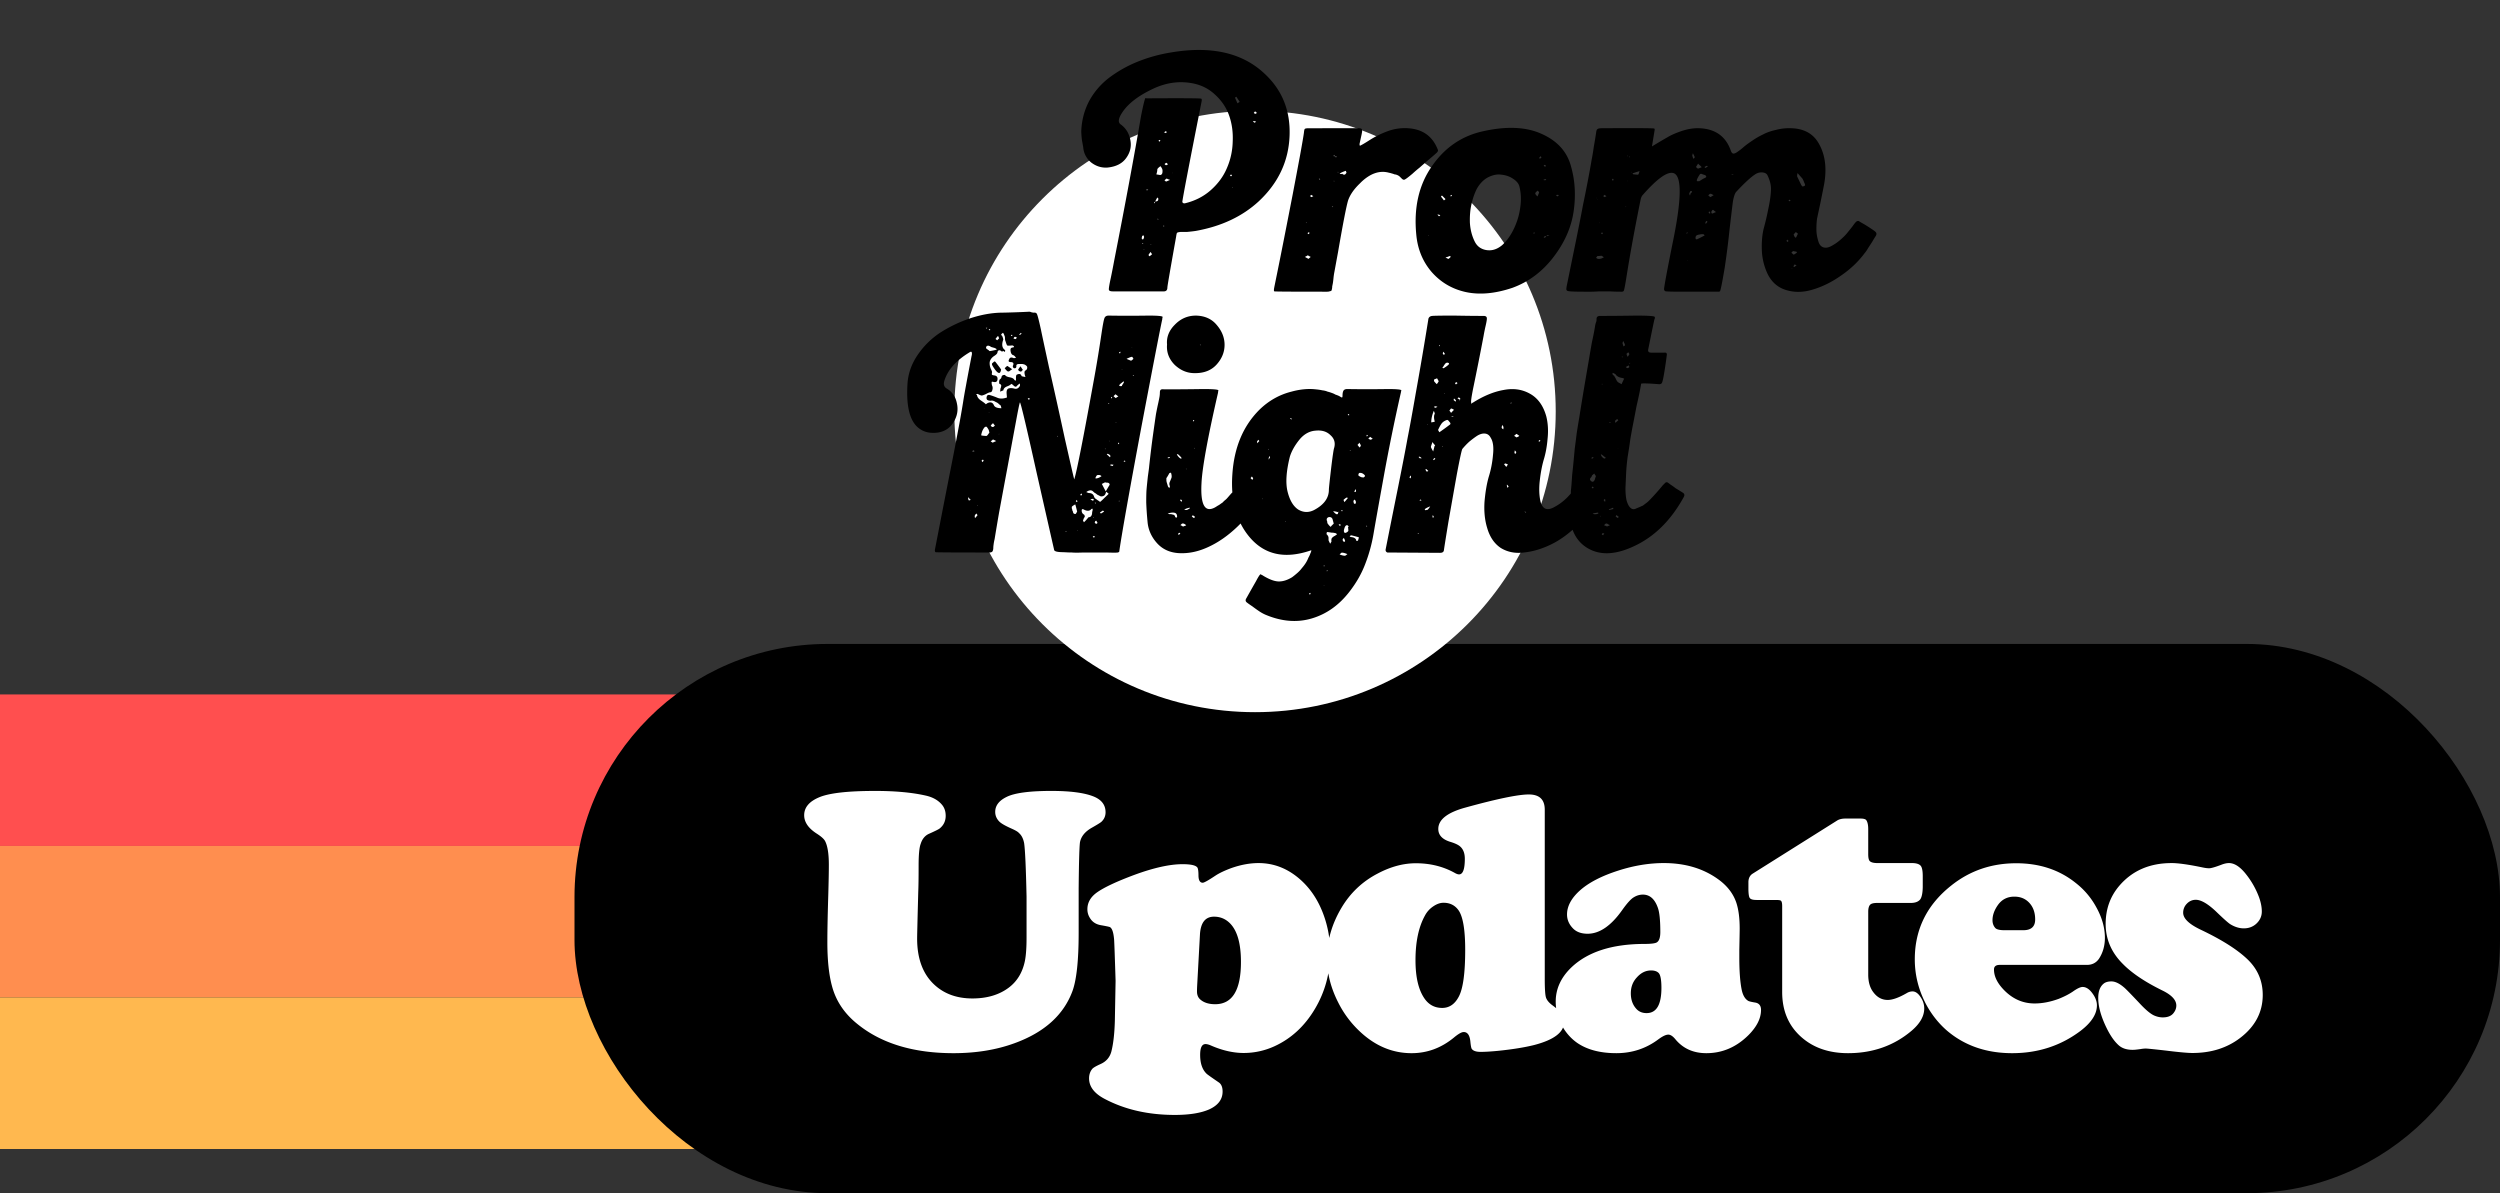<svg viewBox="0 0 396 189" fill="none" xmlns="http://www.w3.org/2000/svg"><rect x="0" y="0" width="396" height="189" fill="#333333" stroke="none"/><path fill="#FF4F4F" d="M0 110h360v24H0z"/><path fill="#FF8E4F" d="M0 134h360v24H0z"/><path fill="#FFB84F" d="M0 158h360v24H0z"/><rect x="91" y="102" width="305" height="87" rx="40.11" fill="#000"/><circle cx="198.796" cy="65.178" r="47.63" fill="#fff"/><path d="M185.429 8.318c6.417-1.098 11.394.034 14.928 3.398 2.746 2.574 4.05 5.817 3.913 9.729-.138 4.05-1.768 7.533-4.891 10.45-2.608 2.402-5.937 3.964-9.987 4.685-.48.068-.926.12-1.338.154h-.875c-.172 0-.326.017-.463.051-.138 0-.241.052-.309.155a3.178 3.178 0 00-.103.515c-.927 5.182-1.39 7.876-1.39 8.082 0 .446-.223.652-.669.617h-7.979c-.378 0-.584-.085-.618-.257-.034-.172.068-.806.309-1.905.206-.995.377-1.87.514-2.625 1.751-8.923 3.175-16.593 4.273-23.01.378-1.888.618-2.832.721-2.832a.39.39 0 00.154.051c5.594-.034 8.477-.017 8.649.052.103.034.12.206.051.515-2.025 10.227-3.037 15.512-3.037 15.855.069.171.206.24.412.206 1.578-.378 2.934-1.064 4.066-2.06 1.167-1.029 2.025-2.196 2.574-3.5.584-1.338.893-2.745.927-4.221.069-1.476-.12-2.848-.566-4.118-.446-1.27-1.201-2.385-2.265-3.346-1.03-.961-2.282-1.562-3.758-1.802-2.025-.343-4.05-.034-6.075.927-2.024.96-3.517 2.041-4.478 3.243-.927 1.2-1.133 1.99-.618 2.368.824.583 1.338 1.407 1.544 2.47.206 1.03-.017 1.991-.669 2.883-.618.858-1.596 1.356-2.934 1.493-.961.069-1.836-.206-2.625-.823-.755-.652-1.167-1.459-1.236-2.42-.034-.171-.103-.549-.206-1.132a13.991 13.991 0 01-.103-1.39c.069-1.75.498-3.363 1.287-4.84a11.63 11.63 0 013.243-3.706 19.857 19.857 0 014.427-2.47 24.63 24.63 0 015.2-1.442zm-4.53 30.218c.034.068.103.085.206.051-.069-.069-.138-.086-.206-.051zm.308 1.03c0-.035.018-.07.052-.104h-.052c-.034.035-.034.069 0 .103zm-.154-1.597c0-.034.017-.068.052-.102.102-.172.137-.31.102-.412l-.102-.206-.103.103h-.103v.154c-.069.172-.069.292 0 .36.068.035.12.07.154.103zm2.78-15.7c-.103-.07-.172-.103-.206-.103l-.103.103c0 .034.017.068.051.103l.103.051c.035 0 .052-.017.052-.051.034-.07.069-.103.103-.103zM182.34 38.69h-.103l.052.052h.051v-.052zm-.824-8.597a.643.643 0 00.361 0c-.069-.068-.189-.068-.361 0zm.515 10.502l.206-.103c.103-.103.189-.172.257-.206a.574.574 0 00-.103-.154.6.6 0 00-.102-.155c0-.034-.018-.051-.052-.051-.206.274-.309.429-.309.463l.103.206zm.772-8.443l.103.052c0-.035.035-.137.103-.309l-.154.154c-.035.035-.052.07-.052.103zm.618 2.677c0-.034.017-.068.052-.103 0-.034-.018-.051-.052-.051v-.103c-.034.103-.034.189 0 .257zm-.412-2.934c.343.034.498-.12.464-.463l-.155-.155c-.206.378-.309.584-.309.618zm.772-4.17c.241-.034.361-.223.361-.566v-.154c0-.172-.103-.395-.309-.67-.034 0-.069.017-.103.052-.275.206-.412.36-.412.463 0 .206-.051.463-.154.772l.617.103zm1.081-6.795a72.415 72.415 0 01-.205-.154l-.309.206h.103c.068.034.12.068.154.103.103-.07.189-.12.257-.155zm.155 5.096l-.155-.154c-.068-.103-.154-.103-.257 0-.069.069-.12.103-.154.103l.103.103c.103.103.188.12.257.051l.206-.103zm-.669 9.884c.068-.068.068-.137 0-.206a.215.215 0 000 .206zm.103-7.361c.137.137.223.206.257.206s.24-.086.618-.258a1.614 1.614 0 00-.309-.102.5.5 0 00-.258-.104 2.928 2.928 0 01-.308.258zm1.338-1.133v-.051l-.051.051h.051zm9.215.515l.154-.154-.103-.103c-.069-.034-.12-.017-.154.051l-.052.052c0 .034.017.068.052.103l.103.051zm.206 1.853l.051-.051c-.034 0-.051-.017-.051-.052 0 .035-.018.052-.052.052l.052.051zm.978-13.538c.137-.069.188-.12.154-.155l-.515-.772-.206.154c.138.31.258.584.361.824 0 .034.017.052.051.052a.61.61 0 00.155-.103zm2.265 2.985l.257.206c.034 0 .12-.051.257-.154-.205-.103-.377-.12-.514-.052zm.36-1.184l.309-.154a2.041 2.041 0 01-.309-.258c-.137.138-.206.224-.206.258l.206.154zm28.936 5.663c.069.137.017.292-.154.463-.172.172-.686.618-1.544 1.339-.515.446-.927.806-1.236 1.08-.309.241-.669.55-1.081.927-.652.55-1.064.858-1.235.927-.138.069-.292.017-.464-.155l-.309-.308a1.21 1.21 0 00-.411-.258 1.188 1.188 0 00-.412-.103 3.407 3.407 0 00-.464-.154 3.087 3.087 0 00-.411-.103c-1.476-.412-2.952.086-4.428 1.493l-.205.206c-.927.892-1.545 1.784-1.854 2.677-.274.892-.806 3.62-1.595 8.185-.241 1.304-.429 2.333-.567 3.088-.068.343-.12.687-.154 1.03-.034.343-.069.618-.103.824l-.103.514c0 .172-.017.31-.052.412a.46.46 0 01-.051.206c-.034.069-.086.103-.154.103a.46.46 0 01-.206.051c-.069.035-.189.052-.361.052-5.422 0-8.202-.017-8.339-.052-.069-.034-.086-.171-.052-.411 0-.035.155-.807.464-2.317.309-1.51.686-3.398 1.132-5.663.446-2.264.892-4.547 1.339-6.846.446-2.334.84-4.427 1.184-6.28.343-1.888.549-3.09.617-3.604.035-.377.086-.583.155-.618.068-.068.291-.103.669-.103H215.24c.309 0 .481.086.515.258.034.137-.017.497-.155 1.08-.102.481-.188.876-.257 1.185l.052.257c.205-.068.737-.377 1.595-.926a14.472 14.472 0 012.832-1.39 7.763 7.763 0 013.191-.464c2.334.138 3.913 1.27 4.736 3.398zm-20.282 13.178c-.034 0-.069-.017-.103-.051-.069-.034-.12-.034-.154 0a9.997 9.997 0 00-.103.103l.154.154.206-.206zm-.566-1.647l-.052.051c.035 0 .052.018.052.052l.051-.052-.051-.05zm-.206 5.457l.566.309.36-.31a4.578 4.578 0 01-.463-.257 4.578 4.578 0 01-.463.258zm.823-9.627l.206.155.309-.155-.36-.206-.155.206zm1.39-2.728c.069.069.138.086.206.052-.034-.07-.103-.086-.206-.052zm2.059 4.427a.22.22 0 00.206 0 .22.22 0 00-.206 0zm.361-4.015v-.103h-.052c0 .034.017.069.052.103zm0-3.964c.034-.069.034-.154 0-.257-.069.103-.069.188 0 .257zm.309.154v-.051c.034-.034.051-.069.051-.103h-.051c0-.034-.017-.052-.052-.052-.034.07-.017.138.052.206zm.309 2.368l.051-.051c-.034 0-.051-.017-.051-.052l-.052.052.052.051zm1.338.052l-.103-.309c-.515.172-.841.326-.978.463.172.069.309.069.412 0l.103.103a.837.837 0 00.206.052.398.398 0 00.154-.052c.069-.068.137-.154.206-.257zm21.711-6.59c3.741-.823 6.83-.668 9.266.464 2.437 1.098 3.964 2.797 4.582 5.096.652 2.265.789 4.668.412 7.207-.378 2.54-1.459 4.96-3.243 7.259-1.751 2.265-3.896 3.86-6.435 4.787-2.746.927-5.217 1.15-7.413.67-2.162-.481-3.964-1.545-5.405-3.192-1.407-1.648-2.214-3.62-2.42-5.92-.412-4.256.412-7.86 2.471-10.81 2.059-2.986 4.788-4.84 8.185-5.56zm-8.7 16.577V37.3h-.051c0 .035.017.052.051.052zm18.584-11.068c-.103-.172-.206-.206-.309-.103l-.051.051.103.103c.068.035.103.069.103.103l.154-.154zm-17.194 7.722l.258.257.206-.154c-.172-.103-.326-.138-.464-.103zm1.03-2.265a1.1 1.1 0 00.257-.206l-.566-.567c-.103.103-.154.172-.154.206.034 0 .188.189.463.567zm.257 9.06c.275.137.429.206.464.206.034 0 .154-.103.36-.31l-.103-.154c-.103.035-.24.086-.412.155-.137.034-.24.068-.309.103zm.824-9.678l.206-.103c-.034-.035-.052-.069-.052-.103v-.052c-.137.07-.205.103-.205.103l.051.155zm8.134 7.721c.755-.686 1.389-1.578 1.904-2.676.515-1.099.841-2.214.978-3.346.172-1.167.12-2.283-.154-3.347-.137-.446-.481-.84-1.03-1.184-.514-.343-1.115-.549-1.801-.617-.652-.103-1.356.034-2.111.412-.721.377-1.321.995-1.802 1.853-.343.686-.617 1.476-.823 2.368-.206.892-.292 1.887-.258 2.985.069 1.099.326 2.094.772 2.986.378.755.996 1.201 1.854 1.339.858.137 1.681-.12 2.471-.773zm5.044-1.801l.103-.103.052-.052a.612.612 0 01-.155-.103c-.068.138-.068.224 0 .258zm.567-5.92l.257-.618c0-.034-.069-.137-.206-.309a.825.825 0 00-.206.155c-.137.137-.206.223-.206.257s.035.12.103.257l.258.258zm.411-5.972c0-.034.069-.085.206-.154-.034-.137-.068-.223-.103-.258l-.257.258.052.103.102.051zm.979 3.346a56.61 56.61 0 00-.155-.154l-.309.154c.138.07.292.07.464 0zm-.412 9.163h.103c.137-.034.223-.085.257-.154v-.103h-.206l-.154.258zm.412-.257c.137 0 .308-.017.514-.051a2.16 2.16 0 00-.36-.103l-.154.154zm1.544-6.486l.206.206.257-.206c-.137-.069-.291-.069-.463 0zm47.988 4.118c.206.137.498.309.875.515.995.618 1.579 1.012 1.75 1.184.172.172.189.377.052.618-.137.206-.326.515-.566.926-.241.378-.464.721-.67 1.03-.171.309-.36.583-.566.824-.995 1.338-2.248 2.522-3.758 3.552-1.475 1.029-2.985 1.767-4.53 2.213-1.51.446-2.934.446-4.273 0-1.338-.446-2.316-1.39-2.934-2.831a9.708 9.708 0 01-.772-3.552c-.034-1.27.069-2.385.309-3.346.274-.996.515-2.025.721-3.089.24-1.098.377-2.042.411-2.831.069-.79-.12-1.63-.566-2.523-.137-.24-.394-.377-.772-.412a1.747 1.747 0 00-1.081.258c-.721.446-1.75 1.39-3.089 2.831-.206.24-.377.755-.515 1.544-.102.79-.274 2.214-.514 4.273a131.157 131.157 0 01-.772 6.126c-.412 2.471-.67 3.74-.773 3.81a.712.712 0 01-.309.05h-5.456c-1.51 0-2.403-.016-2.677-.05-.24 0-.36-.086-.36-.258h-.052c0-.377.446-2.797 1.339-7.258 1.475-7.07 1.527-10.81.154-11.223-.961-.274-2.574.875-4.839 3.45-.172.171-.292.428-.36.772-.927 4.564-1.682 8.7-2.265 12.406-.172 1.064-.292 1.699-.361 1.905-.034.171-.154.257-.36.257h-.103a30.64 30.64 0 01-1.802-.052h-1.699c-.514.035-.926.052-1.235.052h-1.081c-1.476 0-2.334-.034-2.574-.103-.24-.034-.326-.206-.257-.515v-.103c.446-2.196.943-4.633 1.493-7.31.549-2.71.926-4.633 1.132-5.765.24-1.133.498-2.42.772-3.861.275-1.441.464-2.488.566-3.14.138-.687.258-1.407.361-2.162a71.97 71.97 0 00.36-2.162c.035-.344.103-.55.206-.618.103-.103.326-.155.669-.155 5.457-.034 8.237-.017 8.34.052.068.034.086.137.051.309l-.412 2.522a100.937 100.937 0 012.523-1.493c.583-.343 1.338-.669 2.265-.978.961-.309 1.87-.446 2.728-.412 2.54.103 4.204 1.304 4.994 3.604.103.274.24.412.411.412.172 0 .395-.103.67-.31.309-.205.635-.463.978-.771.377-.31.823-.635 1.338-.978a12.079 12.079 0 011.699-.978c.583-.31 1.27-.55 2.059-.721a8.185 8.185 0 012.42-.258c2.127.069 3.62.961 4.478 2.677.892 1.682 1.133 3.724.721 6.126-.172.893-.378 1.922-.618 3.089l-.515 2.42c-.068.48-.103 1.046-.103 1.698 0 .618.103 1.253.309 1.905.138.48.378.79.721.926.343.138.738.103 1.184-.103a7.555 7.555 0 001.544-1.03c.481-.41.858-.788 1.133-1.132.309-.377.583-.72.823-1.03.241-.342.429-.583.567-.72.171-.137.326-.171.463-.103zm-40.719 1.75c0 .035-.017.069-.052.103l-.103.103c.035 0 .069.017.103.052.035.034.069.051.103.051l.103-.154-.154-.155zm-.361-1.544a55.81 55.81 0 01-.051.051c0 .035.017.052.051.052 0-.034.018-.052.052-.052-.034 0-.052-.017-.052-.05zm-.36-3.603h-.051c.034.034.068.051.103.051v-.051h-.052zm-.154-.31c-.035.035-.035.07 0 .104v-.052l.051-.051h-.051zm.257 9.679c.309.034.618-.052.927-.258l-.309-.206c-.035-.034-.137-.034-.309 0-.172 0-.326.017-.463.052 0 .034-.052.12-.155.257.172.103.275.155.309.155zm.824-9.936l.206.155c.034 0 .137-.052.308-.155l-.308-.206-.206.206zm1.544-2.42l.103-.205-.103-.155-.103.104c-.034.034-.051.068-.051.102l.051.052c.069.034.103.069.103.103zm1.905 4.12a.22.22 0 00.206 0c-.035-.035-.103-.035-.206 0zm.36-4.068c.034 0 .052-.017.052-.051h-.052-.051l.051.051zm0-3.912l.052-.103-.052-.051v-.052a.22.22 0 000 .206zm.309.154l.051-.051v-.103l-.051-.052a.22.22 0 000 .206zm.36 2.368v-.051l-.051-.052-.052.052c.035.034.069.051.103.051zm.309.31h.103c.343.034.549.05.618.05.069-.033.12-.12.154-.257l.103-.308a16.22 16.22 0 00-1.132.36l.154.154zm10.244-1.7c-.171.275-.274.43-.309.464 0 .034.018.086.052.154l.103.103a.458.458 0 00.206.052l.515-.206a1.78 1.78 0 00-.361-.36l-.206-.206zm-1.75 10.862c-.069.103-.086.19-.051.258l.154-.155-.051-.051a5.17 5.17 0 01-.052-.052zm.103 4.53c0-.034.017-.068.052-.102h-.052c-.034.034-.034.068 0 .102zm.515-10.758l.103-.052c.068-.069.086-.137.051-.206l-.206-.051a.626.626 0 00-.103.154c-.103.172-.137.292-.103.36l.103.206c.069-.24.12-.377.155-.411zm.36-5.406a.592.592 0 01.155-.103c.103-.068.085-.223-.052-.463l-.154-.309a2.112 2.112 0 00-.103.36l.154.515zm.566 12.767c.103-.034.515-.24 1.236-.618l-.103-.154c-.137-.069-.36-.069-.669 0-.275.034-.464.103-.567.206a.557.557 0 00-.102.309.46.46 0 00.051.206c.069.034.12.05.154.05zm.052-9.215h.309c.034 0 .154-.068.36-.206a3.18 3.18 0 01.566-.308c.275-.138.275-.292 0-.464-.034 0-.24-.068-.617-.206l-.155.052c-.446.652-.6 1.03-.463 1.132zm1.39 6.744c.103-.137.189-.24.257-.309a1.51 1.51 0 00-.206-.154c-.103.206-.154.326-.154.36l.103.103zm-.052-8.854c.172-.103.292-.189.361-.258-.103-.068-.172-.085-.206-.051l-.309.154c0 .035.017.069.051.103.035.035.069.052.103.052zm.618 7.258a.598.598 0 01.154-.103.56.56 0 01-.102-.206c-.035 0-.052-.017-.052-.051l-.154.103.154.257zm-.206-2.883c.034 0 .086.035.155.103.068.069.137.12.205.155.275-.172.447-.275.515-.31l-.206-.102c-.206-.137-.36-.154-.463-.052l-.206.206zm.515 2.523c-.034.274.051.377.257.309.035-.035.189-.103.464-.206a8.445 8.445 0 01-.464-.36c-.034 0-.085.034-.154.102a.599.599 0 01-.103.155zm3.14-5.869a.64.64 0 00.36 0c-.068-.068-.188-.068-.36 0zm8.957 10.708a.544.544 0 00.103-.206l-.103-.052c-.068-.068-.103-.12-.103-.154l-.103.257.206.155zm.309-6.435l.052-.052a.398.398 0 00.051-.154l-.154-.051-.155.103c.035.034.103.085.206.154zm.361 10.656l.051-.052c-.034 0-.051-.017-.051-.051 0 .034-.018.051-.052.051v.052h.052zm.205-.36l.155.103a3.56 3.56 0 01.36-.258l-.309-.154-.206.309zm-.308-2.163l.36.31c.034 0 .206-.104.515-.31l-.052-.154-.566-.103-.257.258zm.72-2.367l.309-.618c0-.035-.051-.086-.154-.155-.069-.068-.138-.103-.206-.103l-.309.36c.034.104.086.224.154.361.103.103.172.154.206.154zm1.442-8.288c.034-.07-.018-.24-.155-.515a3.17 3.17 0 00-.257-.567 53.512 53.512 0 01-.772-.875c-.069.275-.086.464-.052.567.034.068.24.497.618 1.287.103.171.171.257.206.257a.558.558 0 00.412-.154zM175.612 49.99c2.025.034 4.119.034 6.281 0 1.476 0 2.231.068 2.265.206 0 .034-.017.12-.052.257v.103c-.274 1.201-1.372 6.864-3.294 16.988-1.888 10.09-3.055 16.644-3.501 19.664v.052c0 .137-.086.223-.257.257-.172.035-.772.035-1.802 0h-3.655c-.789.035-1.39.035-1.802 0-.377 0-.823-.017-1.338-.051-.515 0-.892-.035-1.133-.103-.24-.069-.36-.172-.36-.31-.206-.891-1.132-4.975-2.78-12.25-1.613-7.276-2.488-10.966-2.625-11.069-.069.103-.292 1.184-.669 3.243-.378 2.025-.807 4.342-1.287 6.95-.481 2.574-.927 4.976-1.339 7.207a427.52 427.52 0 00-.72 4.273c-.069.274-.12.549-.155.823-.034.24-.051.43-.051.566 0 .103-.017.224-.052.36a.544.544 0 01-.103.207c0 .034-.051.068-.154.103a.846.846 0 01-.258.051h-.411c-5.32 0-8.048-.017-8.185-.051-.103-.103-.121-.292-.052-.566 1.064-5.492 1.922-9.884 2.574-13.179a520.917 520.917 0 001.338-7c.241-1.34.412-2.335.515-2.987.103-.686.258-1.578.464-2.677.205-1.132.497-2.676.875-4.633.068-.24.085-.429.051-.566-.034-.171-.154-.189-.36-.051-2.162 1.304-3.501 2.831-4.015 4.581-.138.515-.018.893.36 1.133.892.514 1.441 1.304 1.647 2.368.24 1.064.052 2.076-.566 3.037-.549.892-1.373 1.424-2.471 1.596-1.098.137-2.008-.035-2.728-.515-1.613-.995-2.3-3.398-2.06-7.207.103-1.647.653-3.192 1.648-4.633a12.847 12.847 0 013.655-3.552 21.646 21.646 0 014.684-2.214c1.682-.549 3.295-.84 4.839-.875.343 0 1.03-.017 2.059-.051 1.03-.034 1.836-.069 2.42-.103.068 0 .189.034.36.103.172.034.292.051.36.051.275-.034.447.069.515.31.103.24.309 1.063.618 2.47.034.206.446 2.128 1.235 5.766a932.02 932.02 0 012.523 11.376c.892 3.947 1.39 6.11 1.493 6.487.377-1.099 1.458-6.59 3.243-16.473a209 209 0 001.081-6.641c.206-1.373.36-2.18.463-2.42.103-.274.326-.411.669-.411zm-21.929 30.886h.051c0-.034-.017-.05-.051-.05l-.052.05h.052zm-.206-1.595l.309-.103a.79.79 0 01-.206-.155.626.626 0 00-.103-.154c0-.034-.017-.069-.052-.103-.103.137-.085.309.052.515zm8.236-26.563l-.257.257.051.103a.592.592 0 00.155-.103c.069-.068.12-.103.154-.103a.574.574 0 00-.103-.154zm-.617.772l-.206-.103c-.069-.068-.155-.051-.258.052a.574.574 0 01-.103.154c.172.103.292.137.361.103l.206-.206zm-.721-.412c-.103-.068-.189-.051-.257.052l.154.103a.598.598 0 00.103-.155zm-2.317.155c-.24.274-.36.429-.36.463l.257.206.309-.309a2.148 2.148 0 01-.103-.257c-.034-.069-.068-.103-.103-.103zM156.72 52.1a.599.599 0 00-.103.155c.103.068.189.068.257 0a11.114 11.114 0 00-.154-.155zm.36 2.883c-.034 0-.103-.034-.206-.103a.498.498 0 00-.257-.103c-.034-.034-.103-.034-.206 0-.069 0-.12.034-.154.103-.069.137-.086.24-.052.309a1.1 1.1 0 01.258.206c.137.069.223.137.257.206.034.034.412-.035 1.133-.206v-.103a1.168 1.168 0 00-.412-.206 4.823 4.823 0 01-.361-.103zm-.669-3.037c-.103-.035-.189-.035-.257 0l.103.103.051-.052c.034-.034.069-.051.103-.051zm-2.419 19.51a.638.638 0 00.36 0c-.069-.069-.189-.069-.36 0zm.463 10.605l.36-.412c.035-.035-.017-.138-.154-.31l-.103.104c-.137.137-.189.274-.155.412 0 .068.018.137.052.206zm.309-2.008c0 .034.017.051.051.051v-.051V80l-.051.052zm.823-6.847c.138-.137.224-.206.258-.206l-.103-.103c0-.068-.017-.103-.052-.103l-.205.155.102.257zm.721-4.17c.034 0 .172-.171.412-.514l-.103-.412c-.172-.309-.292-.48-.36-.515-.172-.034-.326.069-.464.31-.137.205-.24.445-.308.72-.069.24-.069.36 0 .36.514.069.789.086.823.052zm-.463-4.375l.051.051v-.051h-.051zm.824.618c-.035.034-.035.068 0 .103v-.052c0-.034.017-.051.051-.051h-.051zm.257 4.633l.309.206.566-.258-.515-.257-.154.154a1.51 1.51 0 00-.206.155zm0-2.523a.599.599 0 01.103.155c.137.103.257.12.36.051a.808.808 0 01.206-.154 3.014 3.014 0 00-.309-.412l-.36.36zm1.338 1.39v-.051c-.034 0-.051.017-.051.051h.051zm4.17-10.09c.24-.137.326-.343.257-.617a.584.584 0 00-.205-.206.657.657 0 00-.309-.155.973.973 0 00-.309-.051H161.404c-.308 0-.446.12-.411.36 0 .172-.069.275-.206.31-.206.033-.326-.07-.361-.31 0-.034.018-.086.052-.154.137-.343 0-.515-.412-.515-.309 0-.377-.154-.206-.463.103-.275.343-.326.721-.155.034 0 .154-.017.36-.051-.171-.24-.309-.378-.412-.412-.274-.069-.429-.326-.463-.772-.034-.31.12-.463.463-.463l.103-.155c-.137-.137-.274-.189-.412-.154-.343.034-.566.034-.669 0-.068-.069-.154-.275-.257-.618a1.141 1.141 0 01-.103-.515c0-.206-.034-.36-.103-.463a1.154 1.154 0 00-.206-.412c-.034 0-.12.069-.257.206-.069.103-.035.189.103.257.171.378.223.618.154.721-.24.72-.137 1.236.309 1.544.034 0 .034.086 0 .258l-.103.051c0-.137-.086-.171-.257-.103-.138.035-.223.017-.258-.051-.137-.103-.257-.137-.36-.103-.103.034-.172.12-.206.257 0 .206-.172.412-.515.618-.412.275-.652.6-.721.978-.034.343.018.686.155 1.03.171.343.24.549.206.617-.035.206-.035.326 0 .36.034.035.137.07.309.104.412.034.6.24.566.617-.034.378-.257.515-.669.412-.206-.068-.292-.017-.258.155 0 .206.035.377.103.514a.948.948 0 010 .618c-.034.206-.137.326-.309.36-.137 0-.36.086-.669.258a2.835 2.835 0 01-.669.257c-.137 0-.36-.085-.669-.257-.035 0-.12.017-.258.051l.155.155c.034.309.257.6.669.875.412.275.652.463.721.566l.206-.154c.514-.275.875-.172 1.081.309.137.309.532.463 1.184.463l-.103-.412a3.15 3.15 0 00-.258-.206 1.448 1.448 0 00-.309-.257l-.308-.155a1.14 1.14 0 00-.361-.154.64.64 0 00-.36 0c-.24 0-.429-.051-.566-.154-.103-.138-.12-.31-.052-.515.069-.24.258-.31.566-.206.344.103.721.24 1.133.412.412.171.909.154 1.493-.052l-.052-.618c-.034-.48.086-.755.361-.823.274-.069.583-.052.926.051.343.069.618-.086.824-.463v-.36a1.613 1.613 0 00-.412.308l-.206.206a.848.848 0 01-.206-.051c-.068-.034-.188-.137-.36-.309l-.206-.103c-.069.137-.292.275-.669.412-.343.137-.532.343-.566.618l-.515.206.051-.464c0-.034.017-.068.052-.103.034-.137.051-.223.051-.257a.215.215 0 000-.206c-.034-.103-.12-.172-.257-.206-.035-.034-.052-.12-.052-.257 0-.138.017-.258.052-.36 0-.035.051-.087.154-.155.103-.103.155-.189.155-.258.034-.205.137-.326.309-.36.171-.034.274-.017.308.052.103.137.344.24.721.308.378.07.618.206.721.412 0 .035.086.069.257.103-.034-.549 0-.858.103-.926.412-.206.669-.138.772.206 0 .034.206.085.618.154-.206-.583-.206-.927 0-1.03zm.515 4.633c.034 0 .068-.017.103-.051.034-.069.068-.103.103-.103-.138-.103-.258-.12-.361-.051.069.102.121.171.155.206zm16.318-8.236l.052.052v-.052h-.052zm-1.544 3.449c-.034.034-.034.052 0 .052l.052-.052h-.052zm-.257-2.831l-.206.103.051.154h.103c.035-.034.052-.069.052-.103v-.051-.103zm-1.442 7.155c-.068.103-.051.189.052.258l.103-.155h-.052l-.103-.103zm-.309 1.03a.217.217 0 00-.205 0c0 .034.034.051.102.051h.052l.051-.051zm0 5.971l-.051-.051v.051l.051.052v-.052zm-.669 1.184c0 .035-.017.052-.051.052.034 0 .051.017.051.051h.052v-.051l-.052-.052zm-1.235 4.221c-.069 0-.172.155-.309.464l.051.051h.155a1.79 1.79 0 00.772-.36c-.172-.172-.395-.223-.669-.155zm-3.243 3.913l-.155.206.155.154.103-.103-.103-.257zM167.53 69.14l.052-.052-.052-.051-.051.051v.052h.051zm1.236 15.031a.219.219 0 00.206 0l-.155-.051-.051.051zm1.647-2.78l.206-.36c-.172-.72-.274-1.098-.309-1.133-.309.172-.48.292-.515.36-.034.035-.034.155 0 .361.035.034.052.103.052.206l.103.206c.034.309.189.429.463.36zm.258 2.677v-.051h.051l-.051-.052-.052.052c.034 0 .052.017.052.051zm.411-5.714l.155.155.154-.155c0-.034-.017-.069-.051-.103-.035-.034-.052-.069-.052-.103a.626.626 0 00-.103.155c-.034.034-.068.051-.103.051zm1.287 3.604c.241-.035.395-.103.464-.206a.834.834 0 00.154-.515c.034-.24.069-.395.103-.463l-.051-.206-.155.051c-.274.343-.669.378-1.184.103-.24-.137-.36-.086-.36.154s.086.43.257.567c.137.068.206.154.206.257a.22.22 0 010 .206c-.034.034-.086.12-.154.257l-.103.31.154.257.309-.31c.275-.308.395-.462.36-.462zm.773-2.626l.102-.154c0-.172-.137-.206-.411-.103-.035 0-.069.017-.103.051l.412.206zm.102 2.626h-.051v-.052l-.051.052v.051h.051l.051-.051zm-.154 3.088c.034.035.069.052.103.052.069.068.12.068.154 0 .035-.035.069-.052.103-.052-.103-.103-.171-.154-.206-.154l-.154.154zm.566-2.059l.206-.154c-.034-.035-.103-.155-.206-.36a.392.392 0 01-.154.05l-.103.258a.497.497 0 00.257.206zm-.206-3.397c-.034.068-.017.137.052.206l.051-.155h-.051c0-.034-.017-.051-.052-.051zm.773 1.595l.154.155c.034 0 .206-.103.515-.309-.103-.103-.172-.155-.206-.155l-.463.31zm.051-1.698c.103-.069.343-.292.721-.67.412-.377.617-.583.617-.617-.068-.035-.188-.138-.36-.31-.069.104-.103.172-.103.207-.068.24-.189.394-.36.463a.749.749 0 01-.463.052l-.515-.258-.258-.206c-.103-.034-.223-.12-.36-.257-.137-.138-.257-.206-.36-.206-.069-.034-.206-.017-.412.051-.035 0-.155.069-.361.206.241.103.378.155.412.155.446 0 .721.189.824.566a.807.807 0 00.206.309c.103.069.223.154.36.257.172.103.292.189.361.258h.051zm1.493-2.677c0-.138-.034-.223-.103-.258-.069-.068-.172-.103-.309-.103a.718.718 0 01-.309-.051l-.515.257c.035.069.241.464.618 1.184.378-.652.584-.995.618-1.03zm-.463-4.84c.171.138.343.293.514.464.069-.103.086-.189.052-.257 0-.069-.137-.172-.412-.31l-.154.104zm.566 1.751l.36.103.155-.206a8.096 8.096 0 00-.464-.051l-.051.154zm.515-10.965c.034.035.154.138.36.31a.807.807 0 01.206-.155c.103-.069.171-.103.206-.103l-.463-.36-.309.308zm.411 4.17v-.052c0-.034-.017-.034-.051 0v.052h.051zm.309 3.192c-.034.137-.017.223.052.257 0-.034.017-.069.051-.103l.103-.103a.46.46 0 01-.206-.051zm.155 9.369c.034-.103.034-.172 0-.206a.215.215 0 000 .206zm.154-18.327h.155c.103 0 .154-.017.154-.051 0-.034.017-.086.052-.154.068-.07.154-.206.257-.412l-.052-.155c-.205.172-.377.31-.514.412a1.625 1.625 0 00-.206.258.601.601 0 00.154.102zm.566 11.892l.103.103.206-.103-.154-.103-.155.103zm.464-16.216l.206.103c.103.035.188.069.257.103.103.035.189.069.257.103.241-.172.361-.274.361-.309 0-.034-.035-.103-.103-.206-.069-.103-.12-.137-.155-.103-.103 0-.377.103-.823.31zm.978 2.626c.068.068.137.085.206.051-.035-.069-.103-.086-.206-.051zm-21.724-2.111c.481.618.772 1.012.875 1.184a.46.46 0 01-.051.206.387.387 0 01-.052.154.574.574 0 01-.103.155c-.24.137-.617-.223-1.132-1.081l-.052-.103c-.068-.103-.068-.223 0-.36.035 0 .138-.086.309-.258.137.034.206.069.206.103zm1.441.978c.241-.24.378-.36.412-.36.035 0 .292.171.772.514a8.064 8.064 0 00-.36.258c-.171.137-.326.137-.463 0l-.155-.154-.206-.258zm2.214.103c0-.034.103-.172.309-.412.069.137.189.326.36.566l-.309.31c0-.035-.034-.052-.103-.052a.393.393 0 00-.154-.052l-.154-.154c-.035-.069-.018-.137.051-.206zm37.404 19.201c.24.138.463.275.669.412.241.138.292.343.155.618-.893 1.75-2.094 3.346-3.604 4.788-1.475 1.407-3.003 2.47-4.581 3.191-1.545.72-3.072 1.047-4.582.978-1.476-.069-2.66-.6-3.552-1.596-.892-.995-1.39-2.127-1.493-3.397a50.72 50.72 0 01-.206-3.037c0-.996.018-1.682.052-2.06.034-.411.103-1.098.206-2.059.137-.96.206-1.493.206-1.596.206-1.887.412-3.569.617-5.044.206-1.476.361-2.557.464-3.243.137-.721.257-1.305.36-1.75.103-.481.172-.824.206-1.03.034-.24.051-.446.051-.618 0-.24.052-.395.155-.463.103-.069.274-.086.515-.052 1.99 0 4.049-.017 6.177-.051 1.579 0 2.385.068 2.42.206 0 .034-.018.12-.052.257v.103c-1.647 7.173-2.522 11.977-2.625 14.414-.172 3.397.549 4.65 2.162 3.758.171-.103.309-.189.412-.258.137-.068.274-.154.411-.257.138-.103.241-.172.309-.206l.309-.309c.172-.137.292-.24.361-.309.068-.068.205-.223.411-.463.206-.24.361-.412.464-.515.103-.103.291-.326.566-.669.309-.343.549-.618.721-.824l.103-.103c.034-.034.068-.051.103-.051.068-.034.12-.034.154 0 .069 0 .12.017.154.051.069 0 .138.035.206.103.103.069.189.138.258.206.103.035.223.103.36.206.172.103.326.206.463.31.138.102.309.222.515.36zm-9.678-11.119c-.103.069-.137.155-.103.258l.206-.155-.103-.103zm.155 4.479l-.052-.052-.051.052c.034 0 .051.017.051.051l.052-.051zm-1.287 3.294c-.035-.034-.069-.034-.103 0 .034 0 .068.017.103.052v-.052zm-1.39-2.368l-.155.103c.069.069.138.155.206.258.172.206.292.309.361.309l.103.103c.068-.07.085-.138.051-.206-.034-.069-.223-.258-.566-.567zm.669 7.31c-.103-.068-.172-.103-.206-.103 0-.034-.017-.017-.051.052l-.052.051c.034.035.103.12.206.258.034 0 .069-.086.103-.258zm-2.008-6.846c-.034 0-.103.034-.206.103l-.103.051c.138.069.275.052.412-.051l-.103-.103zm0 2.574a6.695 6.695 0 01-.257.463 2.216 2.216 0 01-.206.309v.257c0 .137.017.275.052.412.034.103.102.326.205.67l.206.257.103-.31a.78.78 0 01-.051-.617c.103-.24.189-.446.257-.618.103-.206.086-.515-.051-.926-.035.034-.086.051-.155.051l-.103.052zm1.133 7.052a.6.6 0 00.103-.154c0-.344-.12-.55-.361-.618-.24-.069-.549-.052-.926.051l-.206.052.257.103h.206c.103 0 .189.017.258.051a.46.46 0 01.206.052c.068 0 .12.034.154.103a.348.348 0 01.103.257l.206.103zm.36 2.728l.103-.102a.612.612 0 00.155-.104l-.052-.051a9.997 9.997 0 00-.103-.103c-.137.103-.206.172-.206.206l.103.154zm.721-1.338c.069-.034.154-.069.257-.103a.556.556 0 00.206-.103 1.509 1.509 0 00-.206-.154c-.206-.138-.377-.155-.514-.052l-.206.206c.034 0 .085.017.154.052.069.034.12.068.154.102a.4.4 0 00.155.052zm.154-2.677a.577.577 0 00.258.052c.103.034.257-.018.463-.155a.586.586 0 00.154-.103v-.051-.052c-.377.069-.669.172-.875.31zm1.184 1.081c.206.172.326.258.361.258.034 0 .086-.07.154-.206a7.904 7.904 0 01-.36-.258c-.035.103-.086.172-.155.206zm.567-22.702c-1.202.035-2.283-.394-3.244-1.287-.926-.926-1.338-2.007-1.235-3.243-.103-1.167.309-2.213 1.235-3.14.927-.96 2.042-1.441 3.347-1.441 1.407.034 2.505.532 3.294 1.492.824.961 1.236 2.008 1.236 3.14 0 1.133-.412 2.163-1.236 3.09-.823.926-1.956 1.39-3.397 1.39zm.772-4.53c0 .035-.017.052-.052.052l.052.051h.051v-.051l-.051-.052zm23.318 7.053c2.059.034 4.187.034 6.383 0 1.407 0 2.128.068 2.162.206a.849.849 0 01-.051.206v.051a310.869 310.869 0 00-2.78 13.642c-.789 4.358-1.321 7.344-1.596 8.957a24.443 24.443 0 01-1.287 4.633c-.583 1.544-1.424 3.02-2.522 4.427-1.648 2.128-3.638 3.535-5.972 4.221-2.333.687-4.787.48-7.361-.617a6.257 6.257 0 01-.927-.515 24.414 24.414 0 01-1.081-.772c-.412-.275-.703-.48-.875-.618-.24-.172-.275-.395-.103-.67.481-.857.995-1.767 1.544-2.728.378-.72.618-1.08.721-1.08.034 0 .086.034.155.102h.051c1.03.652 1.888.995 2.574 1.03.686.034 1.424-.189 2.213-.67.275-.205.55-.428.824-.669.275-.24.515-.497.721-.772.24-.274.446-.549.618-.823a4.65 4.65 0 00.411-.824c.138-.24.241-.463.309-.67.103-.205.155-.377.155-.514-4.221 1.476-7.533.72-9.936-2.265-1.99-2.471-2.848-5.714-2.573-9.73.274-4.255 1.698-7.67 4.272-10.244 1.476-1.441 3.175-2.402 5.097-2.883 1.372-.377 2.659-.497 3.86-.36.378.035.721.086 1.03.155.309.034.583.103.824.206.274.068.497.137.669.206.206.068.394.154.566.257.206.069.343.12.412.154a1.3 1.3 0 01.309.155c.171.103.274.154.309.154.068 0 .103-.086.103-.257 0-.378.051-.652.154-.824.103-.172.309-.257.618-.257zm-15.083 14.414l.154-.258c0-.034-.069-.137-.206-.309a1.625 1.625 0 01-.206.258l.155.154c.068.069.103.12.103.155zm.823-5.817c.069-.103.172-.224.309-.36a1.51 1.51 0 01-.154-.207c-.138.172-.206.275-.206.31l.051.257zm.824 8.854v-.103h-.051c0 .034.017.069.051.103zm.927-7.98c0 .035-.018.052-.052.052l.052.052c.034 0 .051-.017.051-.052l-.051-.051zm.051 1.7l.206-.36-.103-.207c-.103.24-.137.43-.103.567zm2.677 9.832v-.052c-.034 0-.069.017-.103.052h.103zm3.758 11.53a.393.393 0 00.154-.05h.052c0-.035-.017-.07-.052-.103V93.9c-.103.07-.171.103-.206.103l.052.155zm6.074-15.237c-.034-.103-.086-.137-.154-.103-.069 0-.24.12-.515.36 0 .035.052.155.154.361.138-.171.309-.377.515-.618zm-.617 6.28c0 .035-.035.07-.103.104-.138.171-.103.343.103.514 0 .035.034.035.102 0l.103-.102c0-.07-.068-.24-.205-.515zm-.155-4.324a.477.477 0 00-.309 0c.069.07.137.103.206.103l.052-.051.051-.052zm-.566.206a36.96 36.96 0 01-.103-.051v.051h.103zm-7.67-14.877l-.103.103.051.052c.069.034.12.068.155.103.034-.103 0-.19-.103-.258zm3.706 14.569c1.544-.824 2.317-1.888 2.317-3.192 0-.24.137-1.527.411-3.86.206-1.648.344-2.558.412-2.73.24-.823.052-1.51-.566-2.058-.583-.584-1.373-.824-2.368-.721-.961.069-1.802.532-2.523 1.39-.755.926-1.269 1.836-1.544 2.728-.583 2.334-.703 4.187-.36 5.56.343 1.373.909 2.316 1.699 2.831.823.48 1.664.498 2.522.052zm1.544 11.942l.052-.051h-.052c-.034 0-.034.017 0 .051zm0-2.985c.035-.034.052-.069.052-.103v-.052l-.052-.051a.22.22 0 000 .206zm1.39-7.362c-.068-.343-.274-.497-.617-.463-.344.103-.429.343-.258.72v.155c.034.035.052.086.052.155l.103.103c0 .034.12.171.36.412a.333.333 0 00.154-.155 40 40 0 00.206-.206l.155-.154-.155-.567zm-.926 8.134l.103-.103c-.035 0-.052-.017-.052-.052v-.051c-.068.034-.086.103-.051.206zm.72-4.736c-.034-.206-.017-.377.052-.515a1.28 1.28 0 01.463-.36 3.55 3.55 0 00.36-.257c0-.035-.034-.07-.102-.104-.035-.034-.069-.051-.103-.051 0-.034-.052-.052-.155-.052a1.56 1.56 0 00-.463-.05 8.906 8.906 0 00-.721-.104c-.034 0-.068.052-.103.154v.207a.494.494 0 01.206.257c.069.069.103.189.103.36v.31c0 .033.086.222.257.565.138-.206.206-.326.206-.36zm.258-4.787c.412.48.669.6.772.36 0-.035.017-.069.051-.103v-.103c-.343-.103-.617-.154-.823-.154zm1.235 2.162c-.137-.103-.257-.12-.36-.052.103.103.171.189.206.257a.812.812 0 01.154-.205zm.669 4.89c.069-.034.189-.12.361-.257-.481-.206-.807-.275-.978-.206l-.258.257c.343.137.635.206.875.206zm.515-3.964c0-.034-.017-.24-.051-.617.034-.035.086-.052.154-.052l-.257-.206c-.206-.034-.361.12-.464.463-.102.31-.12.515-.051.618.034.137.137.172.309.103.206-.103.326-.206.36-.309zm-.103-18.429l.103.154.155-.051a.626.626 0 00-.103-.154l-.155.051zm1.853 4.479a2.458 2.458 0 01-.308.36c.068.069.137.154.206.257l.102.155.155-.155c.103-.103.086-.24-.052-.412l-.103-.205zm-.617 7.361l-.206.412.206.051c.103-.137.103-.291 0-.463zm-.155 1.647l-.103.103c-.068.069-.085.172-.051.31l.051.205.206.103.103-.206c.035-.103 0-.24-.103-.412l-.103-.103zm-.566-7.824a.22.22 0 00-.206 0 .22.22 0 00.206 0zm1.236 13.899v-.103c-.755-.206-1.167-.31-1.236-.31-.034 0-.103.07-.206.207.069.034.206.068.412.103.206.034.36.103.463.206.103.068.155.188.155.36h.257c.034-.034.086-.189.155-.463zm.772-9.575c.137-.103.206-.172.206-.206.034-.069-.035-.172-.206-.309-.172-.137-.343-.206-.515-.206-.172-.034-.275.052-.309.257-.034.07-.017.138.052.206.102.069.223.138.36.206.137.035.274.052.412.052zm.463 7.825c.034-.07.069-.103.103-.103l-.052-.052v-.052c-.068.035-.085.103-.051.207zm.051-14.311l.103-.103c.035-.035.052-.07.052-.103h-.052c-.034-.035-.068-.052-.103-.052-.068.069-.068.155 0 .257zm.206.36c.035 0 .086.017.155.051.137.103.257.12.36.052l.206-.103-.412-.309-.309.309zm36.138 8.442c.377.206.463.498.257.875a17.548 17.548 0 01-3.346 4.479c-1.338 1.304-2.728 2.3-4.17 2.986-1.441.686-2.848 1.098-4.221 1.235-1.373.172-2.591-.068-3.655-.72-1.029-.687-1.75-1.75-2.162-3.192-.378-1.236-.515-2.626-.412-4.17.137-1.544.361-2.848.669-3.912.344-1.098.567-2.248.67-3.45.137-1.235.017-2.144-.361-2.728-.206-.411-.515-.635-.926-.669-.378-.034-.79.086-1.236.36-.412.275-.823.584-1.235.927-.378.343-.738.72-1.081 1.133-.103.103-.395 1.424-.875 3.963-.447 2.506-.893 5.028-1.339 7.568-.412 2.505-.652 4.015-.721 4.53-.034.274-.24.412-.617.412l-8.34-.052c-.24-.103-.326-.291-.257-.566a2335.01 2335.01 0 011.956-9.78c.721-3.604 1.218-6.178 1.493-7.723.309-1.544.738-3.895 1.287-7.052a605.06 605.06 0 002.007-11.789v-.051c.069-.309.275-.48.618-.515.343-.034 1.527-.051 3.552-.051 1.75.034 3.278.051 4.582.051.309 0 .48.103.515.309.034.172-.035.618-.206 1.338a28.993 28.993 0 00-.309 1.545 497.482 497.482 0 01-1.648 8.288c-.274 1.373-.377 2.127-.308 2.265v.154c.034 0 .068-.017.103-.051.068-.069.12-.103.154-.103 1.682-1.064 3.295-1.733 4.839-2.008 1.544-.309 2.934-.12 4.17.566 1.269.687 2.145 1.888 2.625 3.604.275 1.098.343 2.282.206 3.552-.103 1.235-.309 2.35-.618 3.346-.274.96-.48 2.06-.618 3.295-.137 1.2-.103 2.282.103 3.243.309 1.27 1.047 1.578 2.214.926a8.499 8.499 0 002.059-1.544c.652-.686 1.133-1.253 1.441-1.699.309-.48.481-.72.515-.72.138 0 .309.068.515.205.206.138.412.292.618.464.24.137.497.309.772.514.274.172.515.31.721.412zm-21.982-17.245l-.051-.051c-.034-.069-.086-.103-.154-.103-.035 0-.103.051-.206.154l.154.206a1.75 1.75 0 01.257-.206zm-2.265-4.993c-.068.206-.085.326-.051.36l.154.154.155-.154c0-.034-.086-.154-.258-.36zm0 2.368l-.154.206.206.051c.343-.206.583-.377.721-.515.206-.171.188-.291-.052-.36-.137-.034-.274.017-.412.154a4.826 4.826 0 00-.309.464zm.258 4.272c-.034-.034-.069-.034-.103 0 .034 0 .069.018.103.052v-.052zm-.824-7.721c-.068.068-.086.137-.051.206h.051l.052-.052c0-.034-.018-.069-.052-.103v-.051zm-.412 5.302a2.023 2.023 0 00-.257.103c-.069 0-.137.034-.206.103-.034.069-.034.154 0 .257 0 .035.137.189.412.464a1.51 1.51 0 00.154-.206c.069-.103.12-.19.155-.258l-.258-.463zm-.514 5.148c-.275.652-.412 1.27-.412 1.853.034-.034.103-.052.206-.052.171-.034.274-.051.309-.051.034-.034.034-.103 0-.206a2.133 2.133 0 01-.052-.824l.103-.308a8.069 8.069 0 00-.154-.412zm-.979 2.11c-.034.035-.034.069 0 .103v-.051l.052-.052h-.052zm-.257 7.104l-.051.052a5.17 5.17 0 00-.052.051c.103.172.172.275.206.31a.499.499 0 00.257-.104c-.171-.171-.291-.274-.36-.309zm-2.471 1.493c.103-.171.12-.326.052-.463-.138.172-.206.275-.206.309l.154.154zm1.133 8.7c.068.069.137.086.206.051-.035-.068-.103-.085-.206-.051zm.309-5.2c.137.035.24.018.308-.05-.103-.07-.171-.104-.206-.104l-.102.155zm-.155-6.897l.103.103c.069.103.137.137.206.103h.206c-.206-.172-.326-.258-.36-.258l-.155.052zm1.133 8.442a.568.568 0 01.257-.051c.103-.069.223-.206.36-.412a.625.625 0 01.103-.155c-.377.138-.652.275-.823.412l-.052.103c0 .034.052.069.155.103zm1.081-10.81c-.172.446-.258.703-.258.772 0 .069.12.309.361.72l.206-.823c0-.034.017-.052.051-.052l.051-.051a1.087 1.087 0 00-.205-.258 2.298 2.298 0 01-.206-.308zm.051 11.994l.155-.103c0-.034-.052-.137-.155-.309a.436.436 0 000 .412zm.155-9.112l.103-.103c.068-.068.12-.102.154-.102l-.103-.103a27.978 27.978 0 00-.051-.052c-.138.137-.206.223-.206.257l.103.103zm.154-8.288c.034 0 .172-.051.412-.154a.555.555 0 00-.515-.052l.103.206zm1.235 6.126l.052-.051-.052-.052-.051.052.051.051zm1.184-3.5c.103-.103.069-.24-.102-.412-.138-.206-.258-.309-.361-.309a1.75 1.75 0 00-.618.309 1.42 1.42 0 00-.36.412c-.103.137-.257.429-.463.875l.206.36c.549-.377 1.115-.789 1.698-1.235zm.206-1.287c.069.069.189.069.361 0a.643.643 0 00-.361 0zm-.051-.566a.582.582 0 00.206-.206l.257-.258c-.309-.206-.48-.257-.515-.154l-.205.257a.6.6 0 00.102.155.574.574 0 01.103.154l.052.052zm.721-1.75l.051-.206c0-.035-.103-.138-.309-.31a1.562 1.562 0 00-.051.258l.309.257zm.617-.104v-.102h-.051c0 .034.017.068.051.102zm.052-.206c.068-.068.086-.137.051-.205 0-.07-.103-.12-.309-.155l-.103.155c.069.034.189.102.361.206zm6.898 4.685v-.154a.433.433 0 00-.052-.36.333.333 0 00-.154-.155.854.854 0 01-.051.257c-.035.138 0 .24.102.31l.155.102zm.103 5.508c.137.172.257.326.36.463 0-.034.017-.068.052-.102a.626.626 0 00.103-.155.575.575 0 01.103-.154c-.241-.103-.378-.155-.412-.155l-.206.103zm.566 3.758l.155-.206c0-.034-.086-.137-.258-.309-.034.138 0 .31.103.515zm.515-13.333c.069-.034.086-.103.051-.206-.068.069-.085.138-.051.206zm.721 7.98c0-.035.017-.07.051-.104.103-.137.103-.24 0-.309a.337.337 0 00-.154-.154 5.52 5.52 0 00-.052.412l.155.154zm.205-2.626a.563.563 0 01.206-.103 1.51 1.51 0 00.206-.154c-.274-.206-.429-.31-.463-.31l-.36.31c.103.068.24.154.411.257zm1.339 11.737h-.052v.051l.103.052c-.034-.034-.051-.069-.051-.103zm.103.206l.051-.052h-.051a3.027 3.027 0 00-.052-.051v.051l.052.052zm2.316-11.428c-.103-.103-.154-.138-.154-.103l-.154.154.051.052c.069.034.12.034.154 0l.103-.103zm22.478 8.185c.343.171.412.429.206.772-2.059 3.74-4.736 6.349-8.031 7.825-2.986 1.372-5.474 1.39-7.464.051-2.231-1.51-3.02-4.358-2.368-8.545v-.36c.034-.24.068-.584.103-1.03.034-.446.068-.944.103-1.493.068-.584.137-1.236.206-1.956.068-.72.137-1.459.206-2.214.103-.755.206-1.561.308-2.42.138-.891.275-1.732.412-2.522.309-1.956.601-3.74.875-5.353.275-1.613.498-2.918.67-3.913.171-1.03.326-1.922.463-2.677.172-.789.292-1.372.36-1.75.069-.377.12-.686.155-.926.068-.275.12-.447.154-.515a.86.86 0 00.052-.258v-.257c.034-.275.223-.412.566-.412 1.682 0 3.552-.017 5.611-.051 1.99 0 3.003.068 3.037.206.035.068.035.171 0 .308l-.051.103c-.103.447-.429 2.025-.978 4.736-.069.344.085.515.463.515H263.651c.308-.034.429.12.36.464a55.313 55.313 0 01-.309 2.161c-.172 1.133-.309 1.82-.412 2.06-.068.24-.257.343-.566.309-1.819-.138-2.746-.155-2.78-.052 0 .103-.086.584-.257 1.442a84.255 84.255 0 01-.464 2.11c-.103.55-.257 1.356-.463 2.42a90.472 90.472 0 00-.515 2.78c-.103.789-.24 1.698-.411 2.728a30.81 30.81 0 00-.258 2.728c-.034.79-.069 1.562-.103 2.317 0 .72.052 1.338.155 1.853.137.514.308.892.514 1.132.309.378.67.446 1.081.206l.515-.206c.206-.103.361-.171.464-.206.102-.068.24-.171.411-.308.206-.138.412-.31.618-.515a36.953 36.953 0 002.162-2.42l.361-.36c.068-.069.137-.103.205-.103.069-.034.172 0 .309.103l.412.309c.172.103.412.274.721.515.343.206.703.428 1.081.669zm-8.288-20.54c-.069.069-.086.137-.052.206.069-.069.086-.137.052-.206zm-.258-1.647a.804.804 0 00-.205.154c-.103.034-.103.155 0 .36l.103.206.257-.411c0-.035-.052-.138-.155-.31zm.052 2.059c-.275.171-.429.257-.463.257l.103.103c.137.137.291.103.463-.103l-.103-.257zm-2.78 3.346h-.051l.051.051v-.051zm0 5.662a.64.64 0 00-.36 0c.068.07.189.07.36 0zm-1.441-6.125c-.035.102-.035.171 0 .206l.051-.103c0-.035-.017-.052-.051-.052v-.051zm-1.339 11.788a14.582 14.582 0 00-.103-.154l-.257.154a.599.599 0 01.103.154l.103-.102a.396.396 0 01.154-.052zm-.36 3.037c-.24.206-.275.395-.103.567.275.274.498.206.669-.206 0-.035.052-.206.155-.515 0-.035-.035-.086-.103-.155a2.587 2.587 0 01-.155-.257 8.449 8.449 0 00-.36.309.387.387 0 01-.052.154c-.034.035-.051.069-.051.103zm.206 1.493a.816.816 0 00-.155.206c.035 0 .069.017.103.052.035 0 .069.017.103.051l.103-.154c0-.035-.051-.086-.154-.155zm.926 4.273l-.051-.052v-.103c-.446.07-.738.12-.875.155l.206.103h.36c.137-.034.258-.069.36-.103zm.258.515c.034-.035.051-.069.051-.103l-.051-.052v-.051a.22.22 0 000 .206zm.926-9.318c-.411-.343-.634-.515-.669-.515 0-.034-.051-.051-.154-.051.034.069.068.154.103.257.137.206.292.343.463.412l.257-.103zm-.154 6.95c.069-.103.069-.258 0-.464-.137.103-.206.172-.206.206l.206.258zm-.309 5.302c.035-.069.103-.154.206-.258l-.257-.103-.155.207.052.05c.068.035.12.07.154.104zm.618-1.39a3.98 3.98 0 00.463-.206.555.555 0 00-.206-.103c-.206-.172-.377-.206-.514-.103l-.206.206c.068.034.154.069.257.103a.556.556 0 01.206.103zm.36-2.625c.172-.035.395-.086.669-.155 0-.034-.017-.069-.051-.103v-.103a4.778 4.778 0 01-.669.258v.051l.051.052zm1.287-14.414c-.206.137-.326.24-.36.309 0 .068.017.171.051.308.275-.24.429-.377.464-.411l-.103-.103-.052-.103zm.155 4.633c-.035-.035-.069-.035-.103 0h.103zm-.052 11.068l.103-.206a2.595 2.595 0 00-.36-.258c-.069.103-.103.172-.103.206 0 .035.12.12.36.258zm.566-21.21c.138-.308.275-.6.412-.875l-.257-.102c-.549-.07-.927-.275-1.133-.618l-.411-.206c-.103.171-.035.326.205.463a.544.544 0 01.103.206.64.64 0 01.155.257l.154.31c.069.102.138.188.206.257l.566.309zm0-4.324c.103.069.189.069.258 0-.069-.034-.155-.034-.258 0zm.309-1.647a.61.61 0 01.155-.103c.103-.069.086-.223-.052-.463l-.154-.309a2.115 2.115 0 00-.103.36c0 .035.051.206.154.515z" fill="#000"/><path d="M170.86 140.589v7.168c0 4.328-.323 7.393-.969 9.195-1.391 3.799-4.446 6.561-9.166 8.284-2.879 1.058-6.11 1.587-9.694 1.587-6.287 0-11.32-1.508-15.1-4.525-2.096-1.645-3.467-3.642-4.113-5.992-.509-1.822-.764-4.172-.764-7.051 0-1.841.049-4.358.147-7.55.059-2.076.088-3.652.088-4.73 0-1.723-.196-2.967-.587-3.731-.177-.352-.637-.763-1.381-1.233-1.293-.842-1.939-1.802-1.939-2.879 0-1.254.822-2.213 2.468-2.879 1.606-.647 4.533-.97 8.783-.97 3.173 0 5.837.245 7.991.735 1.155.254 2.037.764 2.644 1.527.352.451.529 1.009.529 1.675 0 .822-.314 1.488-.94 1.997-.118.118-.705.412-1.763.882-.607.294-1.028.822-1.263 1.586-.216.568-.323 1.724-.323 3.467 0 1.88-.02 3.27-.059 4.171-.118 4.426-.176 6.874-.176 7.344 0 3.193.91 5.631 2.732 7.315 1.566 1.45 3.574 2.174 6.022 2.174 2.331 0 4.26-.577 5.787-1.733 1.312-.999 2.155-2.399 2.527-4.201.176-.862.264-2.105.264-3.731v-6.463c-.098-4.563-.225-7.383-.382-8.46-.137-.725-.411-1.264-.822-1.616-.137-.176-.51-.402-1.117-.676-.979-.431-1.625-.793-1.939-1.087-.47-.45-.705-.979-.705-1.586 0-.999.607-1.792 1.822-2.38 1.273-.626 3.633-.94 7.08-.94 2.937 0 5.141.284 6.609.852 1.313.509 1.969 1.352 1.969 2.527 0 .607-.225 1.116-.676 1.527-.157.137-.666.451-1.528.94-1.057.607-1.674 1.371-1.85 2.292-.098.705-.167 3.094-.206 7.168zm16.454-3.702c1.312 0 2.095.177 2.35.529.117.176.176.617.176 1.322.02.725.245 1.087.676 1.087.215 0 .881-.372 1.997-1.116.627-.412 1.469-.813 2.527-1.205 1.508-.529 2.947-.793 4.318-.793 2.429 0 4.622.862 6.581 2.585 1.488 1.312 2.644 2.967 3.466 4.965a17.205 17.205 0 011.293 6.61c0 3.251-.803 6.228-2.409 8.93-1.626 2.742-3.77 4.72-6.434 5.935a11.688 11.688 0 01-4.847 1.057c-1.645 0-3.369-.392-5.17-1.175-.353-.157-.647-.235-.882-.235-.568 0-.852.568-.852 1.704 0 1.371.353 2.38 1.058 3.026.157.137.793.587 1.91 1.351.391.274.587.754.587 1.44 0 1.233-.705 2.174-2.115 2.82-1.332.587-3.153.881-5.464.881-4.211 0-7.922-.852-11.134-2.556-1.626-.861-2.438-1.939-2.438-3.231 0-.607.176-1.116.528-1.528.157-.176.578-.421 1.264-.734.9-.392 1.478-1.048 1.733-1.968.313-1.215.499-2.83.558-4.848l.117-6.375c-.117-3.779-.195-5.963-.235-6.551-.097-1.136-.323-1.792-.675-1.968-.157-.059-.627-.157-1.41-.294-.803-.137-1.391-.528-1.763-1.175a2.512 2.512 0 01-.382-1.351c0-1.058.509-1.949 1.528-2.673 1.136-.803 3.124-1.734 5.963-2.791 3.056-1.117 5.582-1.675 7.58-1.675zm2.761 11.105l-.441 8.079c-.019.332-.029.656-.029.969 0 .509.147.911.441 1.204.568.549 1.38.823 2.438.823 2.722 0 4.083-2.233 4.083-6.698 0-2.879-.568-4.906-1.703-6.081-.706-.725-1.557-1.087-2.556-1.087-1.371 0-2.115.93-2.233 2.791zm54.615-19.742v26.822c0 1.586.068 2.575.205 2.967.157.431.509.842 1.058 1.234.744.548 1.214.989 1.41 1.322.254.43.382.871.382 1.322 0 1.586-1.577 2.79-4.73 3.613-1.488.372-3.359.676-5.611.911-1.175.117-2.135.176-2.879.176-.725 0-1.195-.167-1.41-.499-.078-.138-.147-.51-.206-1.117-.098-1.018-.45-1.527-1.057-1.527-.333 0-.852.293-1.557.881-1.998 1.645-4.231 2.468-6.698 2.468-3.016 0-5.739-1.136-8.167-3.408a16.185 16.185 0 01-3.467-4.642c-1.175-2.311-1.762-4.641-1.762-6.992 0-2.761.764-5.425 2.291-7.99 1.41-2.37 3.33-4.181 5.758-5.435 2.037-1.077 4.044-1.616 6.022-1.616 2.253 0 4.289.5 6.111 1.499.294.176.538.264.734.264.607 0 .911-.823.911-2.468 0-.901-.264-1.566-.793-1.997-.314-.255-.833-.49-1.557-.705-1.234-.392-1.851-1.068-1.851-2.027 0-1.469 1.42-2.595 4.26-3.379 5.033-1.39 8.392-2.086 10.076-2.086 1.684 0 2.527.803 2.527 2.409zm-16.04 14.748c-.529 0-1.078.196-1.646.587a3.969 3.969 0 00-1.292 1.44c-.999 1.802-1.498 4.161-1.498 7.08 0 2.683.479 4.71 1.439 6.081.686.979 1.616 1.469 2.791 1.469 1.136 0 2.017-.608 2.644-1.822.666-1.273.999-3.731.999-7.374 0-3.133-.343-5.209-1.028-6.227-.568-.823-1.371-1.234-2.409-1.234zm34.902-6.287c3.388 0 6.267.862 8.637 2.585 1.41 1.019 2.36 2.252 2.849 3.702.353 1.077.529 2.438.529 4.083 0 .313-.019 1.43-.059 3.349v1.234c0 2.115.118 3.78.353 4.994.176.94.529 1.567 1.058 1.88.137.079.499.167 1.087.265.626.098.94.489.94 1.175 0 1.331-.666 2.663-1.998 3.995-1.919 1.9-4.142 2.85-6.669 2.85-2.036 0-3.662-.725-4.876-2.174-.412-.51-.793-.764-1.146-.764-.372 0-.891.245-1.557.734-1.958 1.469-4.181 2.204-6.669 2.204-2.565 0-4.641-.549-6.228-1.646-.94-.665-1.713-1.527-2.32-2.585a7.811 7.811 0 01-1.058-3.936c0-2.018.823-3.819 2.468-5.406 2.585-2.467 6.424-3.711 11.516-3.731 1.136 0 1.821-.088 2.056-.264.353-.235.529-.774.529-1.616 0-1.821-.127-3.094-.382-3.819-.49-1.41-1.283-2.115-2.38-2.115-.509 0-.998.147-1.468.441-.451.274-1.058.95-1.822 2.027-1.762 2.487-3.584 3.731-5.464 3.731-1.038 0-1.831-.304-2.38-.911-.587-.627-.881-1.342-.881-2.145 0-1.292.666-2.546 1.998-3.76 1.41-1.273 3.466-2.34 6.169-3.202 2.448-.783 4.837-1.175 7.168-1.175zm-2.027 17.009c-.842 0-1.586.363-2.233 1.087-.646.686-.969 1.528-.969 2.527 0 .979.274 1.782.822 2.409.412.489.97.734 1.675.734 1.567 0 2.35-1.332 2.35-3.995 0-1.175-.127-1.939-.382-2.292-.254-.313-.675-.47-1.263-.47zm34.403-9.283v9.93c0 1.175.274 2.115.823 2.82.607.803 1.361 1.204 2.262 1.204.763 0 1.772-.362 3.025-1.087.294-.176.598-.264.911-.264.451 0 .872.294 1.263.881.392.568.588 1.175.588 1.822 0 1.214-.666 2.389-1.998 3.525-2.8 2.37-6.159 3.555-10.076 3.555-3.016 0-5.484-.852-7.403-2.556-2.017-1.782-3.026-4.162-3.026-7.139v-13.572c0-.49-.069-.784-.206-.881-.078-.079-.342-.118-.793-.118h-3.026c-.587 0-.95-.098-1.087-.294-.137-.137-.215-.568-.235-1.292v-1.293c.02-.587.245-1.018.676-1.293l13.455-8.46c.333-.176.744-.265 1.234-.265h2.379c.47 0 .774.079.911.235.215.294.323.774.323 1.44v3.966c0 .587.088.96.264 1.116.216.196.617.294 1.205.294h5.435c.724 0 1.204.157 1.439.47.196.274.294.813.294 1.616v1.733c-.02.921-.147 1.557-.382 1.91-.294.391-.803.587-1.528.587h-5.317c-.568 0-.94.098-1.116.294-.196.215-.294.587-.294 1.116zm34.638 8.402h-13.807c-.607 0-.911.245-.911.734 0 .999.45 1.998 1.351 2.997 1.43 1.586 3.124 2.379 5.083 2.379 1.214 0 2.487-.244 3.819-.734.881-.352 1.625-.734 2.232-1.146.686-.489 1.205-.734 1.557-.734.529 0 1.028.313 1.499.94.509.666.763 1.322.763 1.968 0 1.391-.881 2.752-2.644 4.084-3.114 2.33-6.707 3.496-10.781 3.496-4.093 0-7.54-1.195-10.341-3.584-1.351-1.176-2.467-2.595-3.349-4.26-1.155-2.233-1.733-4.573-1.733-7.021 0-4.759 1.939-8.667 5.817-11.722 2.937-2.33 6.355-3.496 10.252-3.496 3.721 0 6.884 1.058 9.489 3.173a12.234 12.234 0 013.173 3.76c.92 1.645 1.381 3.271 1.381 4.877 0 1.253-.314 2.36-.941 3.32-.45.646-1.086.969-1.909.969zm-13.044-5.493h2.968c1.253 0 1.88-.568 1.88-1.704 0-1.097-.314-1.978-.94-2.644-.607-.647-1.391-.97-2.351-.97-1.096 0-1.958.431-2.585 1.293-.587.822-.881 1.635-.881 2.438 0 .49.147.901.441 1.234.215.235.705.353 1.468.353zm26.442-10.635c1.058 0 2.674.225 4.848.676.45.098.822.147 1.116.147.313 0 .959-.187 1.939-.559.45-.176.852-.264 1.204-.264.862 0 1.753.578 2.674 1.733a13.324 13.324 0 012.085 3.672c.294.823.441 1.577.441 2.262 0 .784-.313 1.45-.94 1.998-.529.451-1.165.676-1.91.676-.724 0-1.449-.225-2.174-.676-.352-.235-1.106-.911-2.262-2.027-1.292-1.214-2.35-1.821-3.172-1.821-.568 0-1.058.225-1.469.675a1.996 1.996 0 00-.529 1.381c0 .901.921 1.792 2.761 2.673 3.467 1.646 6.003 3.271 7.609 4.877 1.489 1.508 2.233 3.329 2.233 5.464 0 2.722-1.195 4.994-3.584 6.816-2.076 1.586-4.593 2.379-7.55 2.379-.744 0-2.145-.127-4.201-.382-1.9-.215-2.967-.323-3.202-.323-.216 0-.5.03-.852.088-.548.079-.95.118-1.205.118-.94 0-1.674-.235-2.203-.705-.783-.686-1.518-1.792-2.203-3.32-.705-1.567-1.058-2.967-1.058-4.201 0-1.018.275-1.762.823-2.232.294-.255.715-.382 1.263-.382.607 0 1.293.333 2.056.998.275.235 1.068 1.048 2.38 2.439.979 1.057 1.763 1.713 2.35 1.968.451.196.901.294 1.352.294.744 0 1.292-.206 1.645-.617.333-.392.499-.813.499-1.263 0-.882-.754-1.685-2.262-2.409-2.742-1.352-4.818-2.752-6.228-4.201-1.802-1.802-2.703-3.907-2.703-6.316 0-2.331.715-4.338 2.145-6.023 2.056-2.409 4.818-3.613 8.284-3.613z" fill="#fff"/></svg>